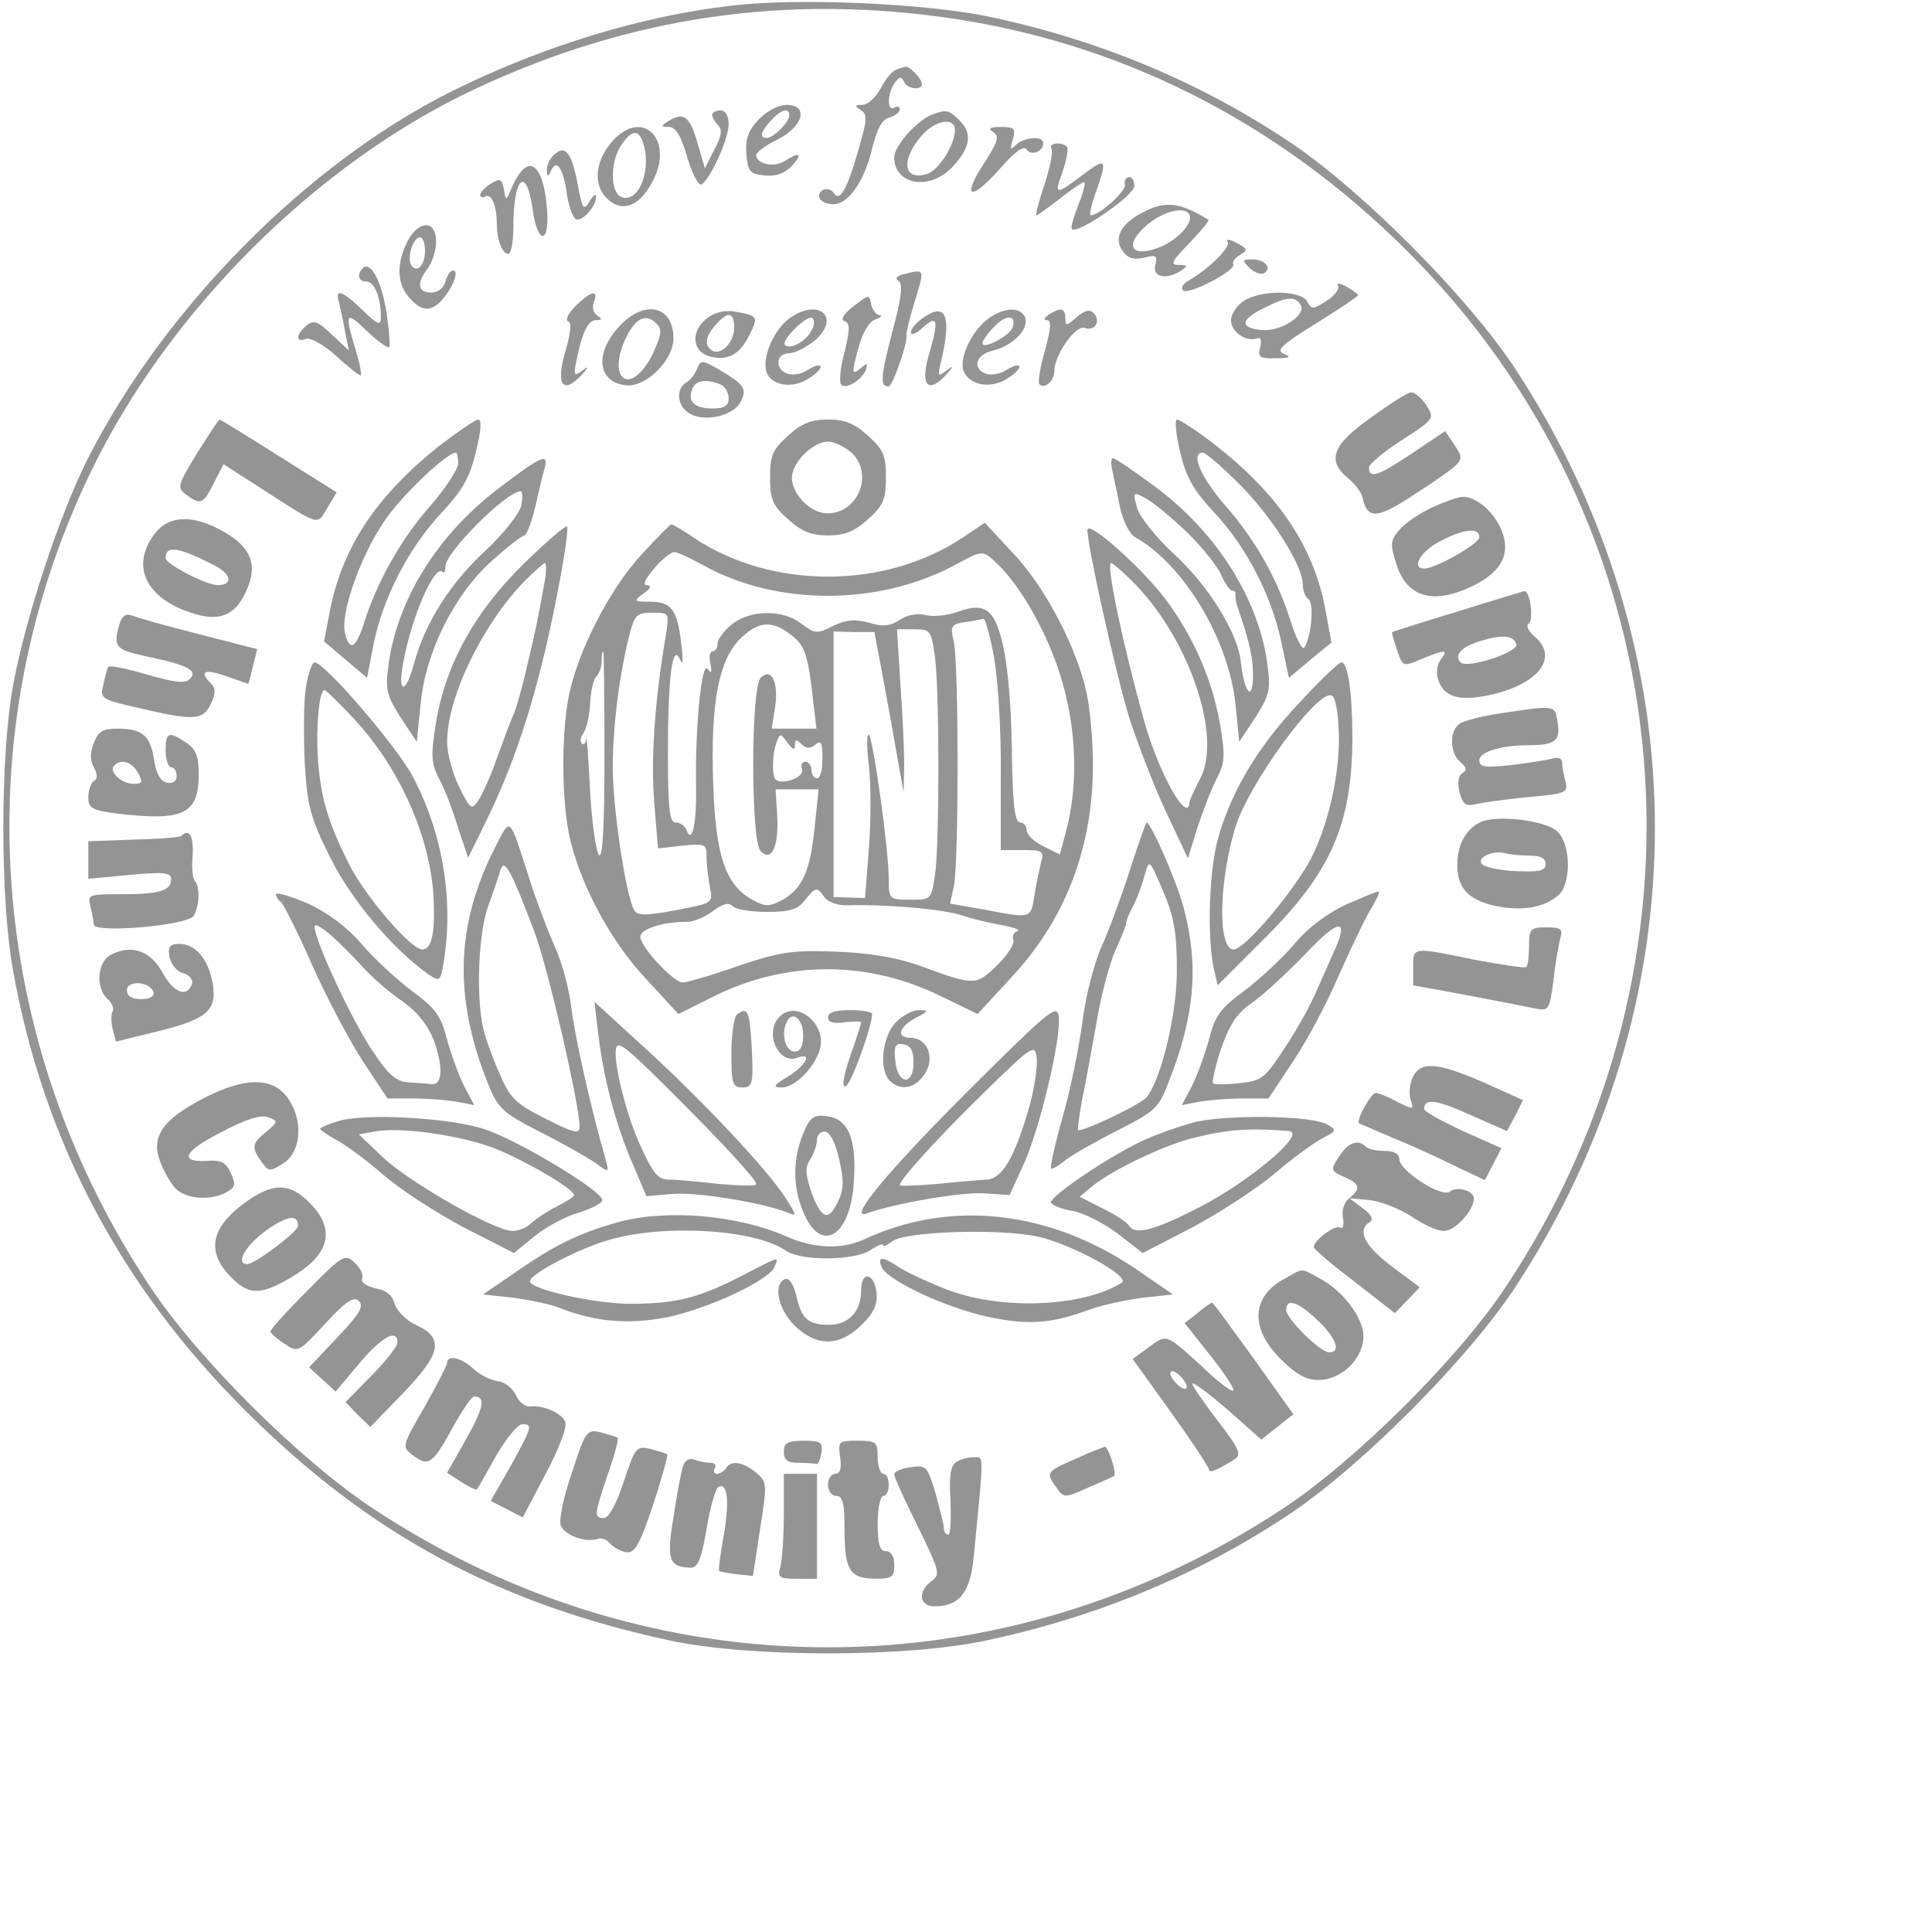  <svg  version="1.0" xmlns="http://www.w3.org/2000/svg"  width="300pt" height="300pt" viewBox="0 0 350 350"  preserveAspectRatio="xMidYMid meet">  <g transform="translate(0,300) scale(0.1,-0.1)" fill="#949494" stroke="none"> <path d="M1327 2990 c-167 -19 -347 -75 -510 -156 -263 -132 -521 -394 -659 -667 -52 -104 -112 -288 -134 -407 -24 -129 -24 -391 0 -520 55 -306 195 -571 420 -795 224 -224 458 -350 770 -417 145 -31 427 -31 572 0 207 44 391 122 556 233 129 88 316 276 401 404 340 515 340 1155 0 1670 -85 128 -272 316 -401 404 -166 112 -353 190 -556 232 -116 23 -338 33 -459 19z m408 -25 c319 -50 604 -201 837 -443 483 -503 547 -1265 156 -1853 -85 -129 -272 -315 -404 -402 -507 -335 -1141 -335 -1648 0 -132 87 -319 273 -404 402 -297 446 -337 1003 -107 1477 141 292 410 559 696 693 282 132 568 173 874 126z"/> <path d="M1622 2873 c-7 -3 -19 -18 -27 -34 -9 -16 -23 -29 -33 -29 -14 0 -14 -2 -3 -9 13 -8 12 -18 -4 -73 -21 -73 -34 -95 -45 -77 -4 6 -13 8 -19 5 -16 -10 -4 -26 19 -26 27 0 56 42 70 101 9 36 18 53 31 56 11 3 19 10 19 15 0 5 -4 6 -10 3 -13 -8 -13 26 1 45 8 11 12 12 16 3 5 -14 33 -18 33 -5 0 9 -22 32 -29 31 -4 0 -12 -3 -19 -6z"/> <path d="M1374 2783 c-19 -20 -24 -36 -22 -62 3 -32 6 -36 34 -39 20 -2 36 4 49 18 20 22 14 26 -14 8 -19 -12 -51 -5 -51 11 0 5 17 18 38 28 47 23 58 63 17 63 -15 0 -36 -11 -51 -27z m56 8 c0 -12 -29 -41 -41 -41 -14 0 -11 11 8 32 17 19 33 24 33 9z"/> <path d="M1290 2792 c0 -4 5 -13 11 -19 8 -8 6 -20 -7 -44 l-17 -34 -14 48 c-14 47 -25 55 -53 37 -13 -8 -13 -10 2 -10 12 0 22 -16 33 -55 9 -30 21 -53 26 -49 16 10 49 82 49 109 0 16 -6 25 -15 25 -8 0 -15 -4 -15 -8z"/> <path d="M1690 2793 c-28 -10 -70 -57 -70 -78 0 -49 61 -61 103 -20 34 35 40 62 16 86 -20 20 -24 21 -49 12z m40 -28 c0 -27 -29 -73 -50 -80 -45 -14 -49 27 -7 73 24 25 57 29 57 7z"/> <path d="M1112 2747 c-33 -35 -39 -80 -13 -106 28 -28 61 -15 85 34 36 72 -19 128 -72 72z m52 -3 c18 -48 -6 -113 -38 -101 -21 8 -21 65 0 95 18 26 30 28 38 6z"/> <path d="M1799 2761 c12 -8 9 -18 -17 -58 -41 -63 -23 -68 30 -8 27 31 43 42 48 34 8 -12 30 -4 30 12 0 13 -34 11 -49 -3 -11 -11 -12 -9 -6 10 5 19 3 22 -22 22 -20 0 -24 -3 -14 -9z"/> <path d="M1905 2730 c3 -5 -3 -34 -13 -65 -10 -30 -17 -55 -14 -55 2 0 21 14 42 30 21 17 41 30 44 30 3 0 -1 -18 -10 -40 -9 -23 -15 -43 -12 -45 10 -10 113 61 113 78 0 9 -4 17 -10 16 -5 0 -9 -6 -7 -14 2 -11 -46 -55 -62 -55 -3 0 1 19 9 41 21 59 19 64 -17 37 -57 -43 -59 -43 -43 1 7 21 11 42 8 45 -10 10 -35 7 -28 -4z"/> <path d="M1002 2718 c-7 -7 -12 -19 -11 -27 0 -11 2 -12 6 -3 10 25 22 11 29 -33 3 -25 11 -48 17 -52 11 -6 37 23 37 41 0 6 -6 2 -12 -9 -11 -18 -13 -14 -22 34 -11 57 -23 70 -44 49z"/> <path d="M943 2688 c-6 -7 -14 -22 -18 -33 -8 -19 -9 -19 -12 2 -4 19 -7 21 -24 10 -10 -6 -19 -15 -19 -20 0 -4 4 -6 9 -3 11 7 21 -17 21 -49 0 -30 10 -55 21 -55 5 0 9 22 9 49 0 91 24 112 35 31 9 -64 31 -63 26 1 -5 67 -25 96 -48 67z"/> <path d="M2068 2614 c-38 -20 -51 -46 -34 -69 9 -13 20 -16 38 -12 23 6 25 4 21 -13 -6 -22 20 -28 47 -10 12 8 12 10 -5 10 -16 0 -12 7 20 40 21 22 37 41 34 42 -52 32 -79 35 -121 12z m85 0 c12 -13 -15 -46 -50 -61 -46 -19 -66 -4 -37 28 27 30 72 47 87 33z"/> <path d="M734 2554 c-17 -40 -13 -74 12 -98 20 -21 37 -20 56 2 19 22 30 52 19 52 -5 0 -11 -9 -14 -20 -3 -12 -14 -20 -26 -20 -24 0 -27 17 -6 44 8 11 15 32 15 48 0 44 -37 38 -56 -8z m36 -8 c0 -27 -15 -42 -25 -26 -8 13 3 50 16 50 5 0 9 -11 9 -24z"/> <path d="M2224 2562 c6 -10 -36 -51 -72 -71 -9 -5 -13 -13 -9 -17 9 -10 98 37 91 47 -2 4 3 12 12 17 15 9 15 11 -6 22 -12 7 -20 7 -16 2z"/> <path d="M2264 2514 c9 -8 20 -12 26 -9 15 9 2 25 -21 25 -19 0 -19 -1 -5 -16z"/> <path d="M657 2514 c-11 -12 -8 -24 7 -24 14 0 26 -29 26 -64 0 -17 -5 -15 -33 12 -37 36 -51 40 -43 15 2 -10 8 -34 11 -53 l7 -35 -31 29 c-25 24 -33 27 -46 16 -19 -16 -20 -31 -1 -24 8 3 32 -10 54 -30 22 -20 42 -36 45 -36 3 0 -1 21 -9 47 -20 67 -18 71 21 33 19 -18 37 -31 40 -29 2 3 0 32 -5 64 -9 57 -29 93 -43 79z"/> <path d="M1636 2503 c-12 -3 -15 -8 -8 -12 8 -5 5 -32 -12 -94 -21 -82 -22 -97 -6 -97 7 0 35 80 32 92 -1 3 5 28 13 55 21 68 22 66 -19 56z"/> <path d="M2424 2482 c3 -5 -6 -18 -21 -27 -24 -16 -27 -16 -35 -1 -12 21 -86 21 -116 0 -12 -8 -22 -24 -22 -34 0 -21 27 -40 47 -33 7 3 9 -3 6 -16 -5 -18 -1 -21 28 -20 26 0 29 2 15 8 -15 6 -5 16 58 55 42 26 76 49 76 51 0 3 -10 9 -21 16 -12 6 -19 7 -15 1z m-68 -34 c12 -18 -35 -49 -70 -46 -41 4 -39 19 4 40 41 21 56 22 66 6z"/> <path d="M1042 2445 c-13 -13 -18 -25 -13 -27 7 -2 5 -20 -4 -52 -19 -62 -6 -82 28 -46 12 13 14 18 5 11 -21 -16 -21 -14 -7 45 8 29 17 44 28 44 12 0 13 2 3 8 -7 5 -10 16 -6 25 9 23 -6 20 -34 -8z"/> <path d="M1546 2445 c-18 -14 -24 -24 -16 -27 10 -3 10 -14 0 -56 -8 -28 -10 -55 -6 -59 9 -9 38 9 45 28 3 12 2 12 -11 1 -15 -12 -15 -8 -4 34 8 30 19 50 31 55 11 4 15 8 8 8 -6 1 -13 10 -15 20 -3 18 -4 18 -32 -4z"/> <path d="M1126 2413 c-49 -49 -46 -105 8 -111 36 -4 86 45 86 85 0 57 -49 71 -94 26z m61 -44 c-16 -39 -42 -64 -57 -54 -14 9 -12 41 5 75 17 34 35 42 53 25 11 -10 11 -18 -1 -46z"/> <path d="M1283 2425 c-33 -23 -30 -63 4 -71 32 -8 54 4 71 40 16 32 15 34 -24 41 -18 4 -37 0 -51 -10z m47 -19 c0 -26 -24 -51 -40 -41 -15 9 -12 26 7 47 22 25 33 23 33 -6z"/> <path d="M1431 2424 c-28 -20 -50 -69 -43 -96 7 -26 47 -34 78 -13 30 19 26 33 -4 14 -11 -7 -27 -9 -36 -6 -23 9 -20 37 3 37 11 0 32 11 47 23 48 42 8 78 -45 41z m39 -23 c-10 -20 -39 -35 -48 -26 -8 8 40 55 49 49 5 -3 5 -13 -1 -23z"/> <path d="M1672 2424 c-12 -8 -22 -20 -22 -26 0 -6 9 -3 20 7 28 26 31 16 15 -40 -19 -61 -6 -81 28 -45 14 16 16 19 3 10 -18 -14 -18 -13 -10 20 18 79 7 103 -34 74z"/> <path d="M1792 2424 c-30 -21 -54 -70 -47 -94 9 -28 50 -36 81 -15 30 19 26 33 -4 14 -11 -7 -27 -9 -36 -6 -26 10 -18 35 13 42 35 8 66 39 58 60 -8 19 -36 19 -65 -1z m42 -18 c-6 -15 -54 -40 -54 -28 0 5 9 18 21 30 21 23 42 22 33 -2z"/> <path d="M1900 2430 c-9 -6 -10 -10 -3 -10 8 0 7 -15 -4 -55 -9 -31 -13 -58 -10 -61 9 -10 27 6 27 24 0 29 39 84 55 78 19 -7 30 13 16 27 -7 7 -16 5 -31 -8 -18 -16 -20 -16 -20 -2 0 19 -8 21 -30 7z"/> <path d="M1263 2332 c-4 -9 -12 -21 -20 -25 -20 -12 -16 -45 8 -57 27 -15 77 -3 90 21 13 24 8 32 -36 58 -33 19 -36 20 -42 3z m41 -28 c9 -3 16 -15 16 -25 0 -14 -7 -19 -29 -19 -33 0 -46 13 -37 35 6 16 24 19 50 9z"/> <path d="M2483 2243 c-70 -49 -80 -78 -40 -110 12 -10 23 -25 25 -33 9 -42 26 -41 97 6 92 61 89 58 70 88 l-17 25 -58 -39 c-62 -42 -80 -48 -80 -27 0 6 27 29 60 50 59 38 59 39 44 63 -9 13 -21 24 -28 23 -6 0 -39 -21 -73 -46z"/> <path d="M357 2179 c-35 -58 -37 -62 -20 -75 26 -19 31 -18 50 20 l18 35 70 -45 c107 -69 99 -66 118 -34 l17 28 -105 66 c-57 36 -106 66 -107 66 -2 0 -20 -28 -41 -61z"/> <path d="M794 2191 c-112 -90 -173 -181 -196 -296 l-11 -57 39 -33 39 -33 12 62 c17 84 64 174 122 236 38 41 52 64 63 111 10 40 11 59 4 59 -6 -1 -38 -23 -72 -49z m36 -30 c0 -11 -23 -46 -51 -78 -52 -59 -95 -135 -119 -210 -15 -48 -27 -54 -35 -20 -9 34 27 137 70 201 30 46 114 126 131 126 2 0 4 -9 4 -19z"/> <path d="M1428 2211 c-28 -25 -33 -36 -33 -76 0 -40 5 -51 33 -76 24 -22 42 -29 72 -29 30 0 48 7 72 29 28 25 33 36 33 76 0 40 -5 51 -33 76 -24 22 -42 29 -72 29 -30 0 -48 -7 -72 -29z m112 -29 c44 -36 17 -112 -41 -112 -35 0 -72 44 -63 74 7 27 41 56 64 56 10 0 28 -8 40 -18z"/> <path d="M2138 2181 c11 -47 25 -70 63 -111 58 -62 104 -152 121 -237 l13 -61 38 32 39 32 -11 60 c-21 114 -86 210 -201 299 -32 25 -63 45 -68 45 -4 0 -2 -27 6 -59z m104 -55 c59 -57 118 -150 118 -184 0 -12 5 -24 10 -27 11 -7 6 -67 -7 -88 -3 -6 -14 14 -24 45 -25 80 -64 149 -120 213 -44 51 -63 95 -40 95 5 0 33 -24 63 -54z"/> <path d="M903 2115 c-112 -85 -186 -205 -200 -326 -5 -39 -1 -52 23 -89 l29 -44 7 69 c9 94 61 198 129 259 28 25 55 46 59 46 4 0 13 24 20 53 6 28 14 60 17 70 7 27 -7 21 -84 -38z m41 -32 c-4 -15 -33 -51 -65 -81 -64 -59 -109 -131 -129 -204 -15 -58 -31 -55 -19 4 15 82 57 177 71 162 3 -3 5 1 5 9 -3 23 109 136 136 137 4 0 4 -12 1 -27z"/> <path d="M2015 2148 c3 -13 9 -43 14 -67 5 -25 18 -49 27 -54 88 -49 169 -184 182 -301 l7 -70 29 44 c24 37 28 50 23 89 -14 122 -91 245 -204 329 -39 29 -73 52 -77 52 -3 0 -4 -10 -1 -22z m135 -112 c27 -26 55 -61 62 -77 7 -16 16 -29 20 -29 5 0 7 -3 6 -7 0 -5 1 -15 4 -23 22 -63 28 -92 28 -126 -1 -47 -16 -28 -22 26 -5 53 -59 140 -123 198 -31 29 -60 65 -65 82 -8 29 -8 30 16 17 13 -7 46 -34 74 -61z"/> <path d="M2595 2081 c-22 -10 -49 -28 -59 -40 -17 -19 -18 -26 -7 -61 19 -63 68 -77 142 -40 51 26 66 58 49 100 -14 33 -45 60 -70 60 -8 0 -33 -9 -55 -19z m85 -54 c0 -12 -79 -57 -100 -57 -24 0 -7 31 28 49 43 23 72 26 72 8z"/> <path d="M281 2034 c-45 -58 -18 -117 65 -144 50 -17 79 -6 99 37 23 48 11 81 -40 110 -55 31 -98 30 -124 -3z m109 -59 c30 -16 32 -35 4 -35 -20 0 -94 38 -94 49 0 24 24 20 90 -14z"/> <path d="M948 1978 c-88 -87 -140 -180 -158 -286 -10 -62 -9 -74 6 -104 10 -18 25 -58 34 -88 l18 -54 29 59 c61 122 103 258 138 448 9 49 15 91 12 93 -2 3 -38 -28 -79 -68z m39 -30 c-13 -73 -18 -96 -33 -158 -8 -36 -19 -74 -24 -85 -5 -11 -18 -46 -30 -79 -11 -32 -27 -67 -34 -77 -12 -17 -14 -15 -34 25 -12 24 -22 61 -22 82 0 81 64 213 141 292 17 17 34 32 36 32 3 0 3 -15 0 -32z"/> <path d="M1161 1994 c-57 -62 -113 -172 -130 -252 -14 -68 -14 -186 0 -254 18 -86 74 -192 139 -261 l59 -64 68 34 c130 63 275 63 406 -1 l68 -33 59 64 c100 106 150 237 150 388 0 41 -5 98 -11 127 -17 82 -74 192 -132 254 l-53 57 -40 -27 c-142 -94 -345 -94 -486 -1 -20 14 -39 25 -42 25 -2 0 -27 -25 -55 -56z m113 -18 c133 -74 318 -74 457 1 48 26 49 26 70 7 47 -42 99 -134 123 -218 27 -92 29 -191 7 -273 l-11 -41 -30 15 c-17 8 -30 21 -30 29 0 8 -6 14 -12 14 -10 0 -14 36 -15 138 -3 145 -18 229 -46 246 -11 7 -26 7 -51 -2 -19 -7 -46 -10 -60 -6 -15 3 -33 0 -46 -9 -17 -11 -30 -13 -56 -5 -26 7 -42 5 -65 -6 -29 -15 -33 -14 -57 4 -33 26 -92 26 -126 -1 -14 -11 -26 -27 -26 -35 0 -8 -4 -14 -9 -14 -5 0 -7 -10 -4 -22 3 -17 2 -19 -5 -10 -11 17 -23 -107 -21 -216 1 -67 -8 -104 -18 -74 -3 6 -11 12 -19 12 -11 0 -14 24 -14 124 0 140 8 203 22 171 5 -12 6 -1 2 30 -7 61 -18 75 -57 75 -29 0 -30 1 -11 15 14 10 15 14 5 15 -16 0 36 60 51 60 5 0 28 -11 52 -24z m-68 -128 c-20 -119 -27 -222 -21 -299 l7 -86 44 5 c42 4 44 3 44 -20 0 -14 3 -39 6 -55 6 -29 6 -29 -62 -42 -54 -10 -69 -10 -75 0 -15 25 -39 185 -39 259 0 76 13 173 31 243 9 33 13 37 41 37 30 0 31 0 24 -42z m595 -40 c7 -40 13 -135 12 -210 l0 -138 40 0 c36 0 39 -2 33 -22 -3 -13 -9 -40 -12 -60 -7 -43 -5 -42 -90 -26 l-63 11 7 31 c9 41 9 402 0 443 -7 29 -5 32 20 36 15 2 30 5 34 6 3 0 12 -32 19 -71z m-368 42 c26 -20 31 -36 41 -127 l5 -43 -40 0 -41 0 6 38 c7 45 -6 74 -26 54 -18 -18 -18 -296 0 -314 20 -20 33 8 30 65 l-3 47 39 0 39 0 -7 -67 c-8 -81 -22 -112 -58 -133 -25 -13 -31 -13 -55 0 -49 27 -67 81 -71 211 -5 145 10 222 48 261 34 33 58 35 93 8z m168 -85 c9 -49 21 -115 26 -145 l10 -55 1 50 c0 28 -3 94 -7 148 l-6 97 31 0 c30 0 31 -2 38 -52 8 -69 8 -332 0 -392 -7 -46 -7 -46 -45 -46 -38 0 -39 1 -39 38 0 53 -28 253 -36 261 -4 3 -4 -22 0 -56 4 -34 4 -102 0 -151 l-7 -89 -28 1 -29 1 0 240 0 241 37 -1 37 0 17 -90z m-506 -134 c0 -127 -3 -187 -10 -180 -5 6 -13 58 -16 117 -3 59 -6 101 -7 93 -1 -8 -5 -11 -8 -8 -4 4 -2 12 3 19 5 7 11 31 12 53 1 22 6 44 11 49 6 6 10 18 10 28 0 10 1 18 3 18 1 0 2 -85 2 -189z m345 19 c0 11 3 11 12 2 8 -8 15 -9 25 -1 10 9 13 4 13 -25 0 -20 -4 -36 -10 -36 -5 0 -10 7 -10 15 0 8 -5 15 -11 15 -6 0 -9 -6 -6 -14 5 -14 -36 -29 -48 -18 -7 7 -6 47 2 68 6 16 7 16 20 -2 9 -12 13 -14 13 -4z m54 -276 c6 -8 25 -15 41 -14 72 2 176 -7 210 -19 17 -6 48 -13 70 -17 22 -4 35 -9 28 -11 -7 -2 -10 -10 -7 -16 2 -7 -11 -28 -30 -46 -38 -37 -41 -37 -141 0 -40 14 -90 23 -150 25 -79 3 -101 0 -178 -26 -48 -17 -94 -30 -100 -30 -17 0 -77 65 -77 83 0 14 40 27 85 27 12 0 33 9 47 20 18 13 28 16 36 8 6 -6 34 -10 62 -10 40 0 55 4 68 21 20 25 22 25 36 5z"/> <path d="M1970 2040 c0 -31 53 -267 76 -341 15 -46 44 -122 66 -169 l40 -85 17 55 c10 30 25 70 35 89 15 29 16 41 6 100 -14 80 -48 158 -99 226 -43 57 -141 144 -141 125z m76 -88 c105 -100 170 -285 128 -363 -10 -19 -18 -37 -19 -41 -2 -44 -55 49 -82 145 -39 140 -70 287 -60 287 2 0 17 -12 33 -28z"/> <path d="M2640 1892 c-63 -19 -116 -36 -118 -37 -1 -1 3 -16 9 -33 10 -30 11 -30 44 -16 43 18 50 18 35 -1 -6 -8 -9 -23 -5 -35 10 -33 38 -41 94 -29 88 19 126 68 81 106 -11 9 -16 20 -11 23 10 6 3 61 -8 59 -3 -1 -58 -17 -121 -37z m107 -59 c5 -14 -88 -45 -101 -33 -13 13 2 29 37 39 39 12 59 10 64 -6z"/> <path d="M216 1868 c-11 -41 -7 -45 53 -58 72 -15 90 -25 75 -40 -9 -9 -29 -6 -78 8 -36 11 -68 17 -70 14 -2 -4 -6 -19 -9 -33 -6 -25 -4 -26 66 -42 98 -23 115 -22 129 8 9 19 9 28 0 37 -22 22 -12 27 28 13 l40 -14 8 31 8 32 -105 27 c-59 15 -113 30 -122 34 -12 4 -18 -1 -23 -17z"/> <path d="M554 1754 c-4 -26 -4 -87 -2 -136 5 -79 10 -99 46 -171 38 -77 114 -167 178 -212 21 -14 22 -13 28 23 18 113 -2 232 -56 335 -30 56 -160 207 -178 207 -5 0 -12 -21 -16 -46z m87 -56 c82 -88 136 -209 144 -317 4 -68 -2 -101 -20 -101 -21 0 -105 98 -134 157 -38 77 -49 116 -55 186 -4 58 2 127 12 127 2 0 26 -23 53 -52z"/> <path d="M2353 1726 c-77 -82 -125 -164 -148 -251 -15 -60 -18 -175 -6 -230 l7 -30 85 85 c120 120 158 206 159 361 0 83 -8 139 -20 139 -5 0 -39 -33 -77 -74z m72 -45 c5 -79 -21 -188 -57 -249 -40 -66 -115 -152 -133 -152 -28 0 -28 112 1 215 22 81 156 264 178 244 5 -4 10 -30 11 -58z"/> <path d="M2720 1708 c-35 -5 -70 -14 -77 -20 -18 -14 -16 -53 2 -68 12 -10 13 -15 4 -21 -7 -4 -9 -17 -5 -34 6 -22 11 -26 29 -22 12 3 55 9 95 13 69 6 73 8 68 28 -3 11 -6 27 -6 34 0 8 -7 11 -17 8 -10 -3 -44 -8 -75 -12 -48 -5 -58 -4 -58 9 0 15 40 27 90 27 47 0 57 8 52 40 -5 33 -2 33 -102 18z"/> <path d="M170 1654 c-7 -17 -7 -32 0 -44 7 -13 7 -21 0 -25 -5 -3 -10 -17 -10 -29 0 -20 6 -24 53 -30 120 -14 147 -1 147 72 0 31 -5 45 -22 56 -32 22 -38 20 -38 -14 0 -16 5 -30 10 -30 6 0 10 -7 10 -16 0 -9 -7 -14 -17 -12 -12 2 -20 16 -24 42 -7 44 -21 56 -67 56 -26 0 -34 -5 -42 -26z m80 -54 c9 -17 8 -20 -8 -20 -22 0 -46 23 -35 33 12 13 32 7 43 -13z"/> <path d="M2683 1511 c-27 -12 -43 -41 -43 -78 0 -42 20 -63 68 -74 48 -10 88 -4 115 19 24 21 23 93 -2 116 -22 20 -107 30 -138 17z m88 -61 c20 0 29 -5 29 -15 0 -13 -11 -15 -57 -13 -32 2 -58 8 -60 15 -4 12 24 23 45 17 8 -2 27 -4 43 -4z"/> <path d="M896 1463 c-70 -138 -74 -268 -14 -421 20 -50 25 -56 97 -93 42 -21 87 -47 100 -56 24 -18 25 -18 18 7 -28 98 -56 224 -62 275 -4 33 -17 83 -30 110 -12 28 -33 82 -45 120 -39 121 -34 116 -64 58z m71 -148 c25 -64 83 -317 83 -356 0 -14 -10 -12 -61 14 -54 27 -65 37 -84 82 -12 27 -26 65 -30 84 -13 59 -8 174 10 221 9 25 19 54 22 65 7 20 19 -2 60 -110z"/> <path d="M2047 1424 c-15 -47 -38 -109 -51 -138 -13 -28 -29 -89 -35 -136 -6 -47 -22 -125 -36 -174 -14 -49 -23 -91 -21 -93 1 -2 14 5 27 16 13 10 56 34 95 54 67 34 73 39 92 89 46 117 54 208 27 311 -12 48 -60 157 -68 157 -1 0 -15 -39 -30 -86z m85 -179 c1 -79 -28 -198 -54 -232 -11 -14 -119 -65 -125 -60 -1 2 2 26 7 53 6 27 17 90 26 139 8 50 24 109 34 132 11 24 20 46 20 50 0 5 6 20 14 34 7 14 16 39 20 55 8 28 8 28 33 -30 20 -47 25 -77 25 -141z"/> <path d="M329 1486 c-2 -3 -41 -6 -87 -7 l-82 -3 0 -34 0 -34 75 7 c63 6 75 4 75 -8 0 -21 -22 -27 -92 -27 -58 0 -60 -1 -54 -22 3 -13 6 -28 6 -33 0 -16 170 -2 181 16 10 17 12 53 2 63 -4 4 -6 25 -4 46 2 35 -6 50 -20 36z"/> <path d="M500 1380 c0 -5 4 -11 9 -14 4 -3 30 -54 56 -113 26 -59 68 -138 92 -175 l45 -68 48 0 c26 0 61 -3 78 -6 l31 -6 -19 36 c-10 21 -24 59 -31 86 -10 40 -21 54 -63 85 -28 21 -69 59 -91 85 -26 30 -60 56 -97 73 -32 14 -58 21 -58 17z m161 -136 c16 -17 46 -43 68 -58 27 -19 46 -43 57 -71 17 -47 16 -81 -4 -79 -6 1 -25 2 -40 3 -23 1 -37 12 -65 54 -37 53 -107 203 -107 228 0 13 41 -22 91 -77z"/> <path d="M2440 1362 c-35 -16 -70 -42 -95 -72 -22 -26 -63 -64 -91 -85 -42 -31 -53 -45 -63 -85 -7 -27 -21 -65 -31 -86 l-19 -36 31 6 c17 3 52 6 78 6 l48 0 45 68 c25 37 61 105 81 152 21 47 46 100 57 119 11 18 19 34 17 36 -2 1 -28 -10 -58 -23z m-23 -85 c-8 -18 -22 -50 -32 -72 -9 -22 -34 -68 -56 -101 -37 -57 -43 -62 -82 -66 -23 -3 -45 -3 -49 -1 -3 1 3 30 14 63 16 45 29 65 57 84 20 14 63 54 96 88 60 64 80 66 52 5z"/> <path d="M2770 1287 c0 -19 -2 -36 -5 -39 -3 -2 -44 4 -92 13 -116 24 -113 24 -113 -14 l0 -32 98 -18 c53 -10 109 -21 123 -24 25 -5 26 -2 33 49 3 29 9 63 12 76 6 19 3 22 -25 22 -28 0 -31 -3 -31 -33z"/> <path d="M307 1266 c3 -13 14 -27 25 -29 11 -3 18 -12 16 -19 -9 -26 -33 -17 -53 19 -22 41 -57 53 -95 33 -24 -13 -27 -61 -5 -80 8 -7 12 -17 9 -22 -3 -5 -3 -19 0 -32 l6 -23 77 19 c89 22 107 38 98 88 -8 43 -31 70 -60 70 -18 0 -21 -5 -18 -24z m-29 -63 c2 -8 -6 -13 -22 -13 -17 0 -26 5 -26 16 0 19 41 16 48 -3z"/> <path d="M1084 1125 c10 -82 32 -164 62 -233 l25 -59 47 4 c43 4 160 -15 207 -33 19 -8 19 -7 -2 26 -32 50 -148 174 -253 270 l-93 85 7 -60z m145 -116 c83 -83 141 -146 141 -154 0 -4 -30 -3 -66 0 -36 4 -77 8 -91 8 -21 0 -29 9 -54 64 -28 62 -52 167 -41 178 7 6 27 -12 111 -96z"/> <path d="M1755 1025 c-147 -147 -222 -237 -184 -223 45 17 175 40 214 36 l44 -3 26 57 c29 64 68 228 63 267 -3 23 -19 9 -163 -134z m110 -29 c-27 -94 -50 -133 -79 -133 -13 -1 -54 -4 -90 -8 -36 -3 -66 -4 -66 -2 0 10 69 86 155 170 86 84 90 86 93 61 2 -15 -4 -55 -13 -88z"/> <path d="M1335 1162 c-5 -4 -10 -35 -10 -70 0 -55 2 -62 20 -62 18 0 20 6 17 70 -4 69 -7 77 -27 62z"/> <path d="M1412 1158 c-28 -28 -2 -88 33 -74 28 10 15 -14 -17 -34 -27 -16 -29 -20 -12 -20 24 0 58 34 69 68 14 46 -41 92 -73 60z m43 -34 c0 -19 -5 -29 -15 -29 -16 0 -25 28 -16 51 10 25 31 10 31 -22z"/> <path d="M1500 1157 c0 -9 10 -12 30 -9 17 2 30 2 30 0 0 -3 -9 -31 -20 -62 -13 -38 -15 -56 -8 -54 10 4 47 106 48 131 0 4 -18 7 -40 7 -27 0 -40 -4 -40 -13z"/> <path d="M1622 1147 c-24 -26 -30 -85 -10 -105 19 -19 46 -14 63 12 20 30 5 66 -26 66 -27 0 -20 21 12 37 22 12 22 13 3 13 -11 0 -30 -10 -42 -23z m33 -72 c0 -43 -29 -40 -33 3 -3 28 0 33 15 30 13 -2 18 -12 18 -33z"/> <path d="M2560 1050 c-6 -12 -8 -30 -5 -41 7 -20 6 -20 -24 -5 -16 9 -34 16 -39 16 -8 0 -36 -50 -30 -55 2 -1 28 -12 58 -25 30 -12 81 -35 113 -51 l57 -27 15 29 15 29 -70 31 c-38 18 -70 35 -70 40 0 20 23 17 84 -11 l66 -29 15 28 14 28 -71 32 c-83 36 -113 39 -128 11z"/> <path d="M370 1011 c-74 -38 -96 -69 -81 -112 6 -18 19 -41 28 -51 18 -20 64 -24 93 -8 16 9 18 14 8 35 -8 19 -18 24 -42 22 -53 -3 -44 17 25 52 45 24 72 32 85 27 18 -7 18 -8 -3 -26 -27 -21 -28 -29 -9 -55 13 -18 15 -18 40 -2 33 22 36 81 5 121 -28 35 -77 34 -149 -3z"/> <path d="M613 969 c-18 -5 -33 -12 -33 -14 0 -2 13 -11 29 -20 16 -8 54 -36 84 -62 30 -27 96 -69 146 -96 l92 -47 38 31 c21 17 57 36 79 42 22 7 41 16 43 22 6 14 -148 107 -212 129 -62 21 -218 30 -266 15z m282 -49 c54 -21 145 -74 145 -85 0 -3 -14 -12 -32 -21 -18 -9 -38 -23 -46 -30 -7 -8 -23 -14 -34 -14 -32 0 -188 89 -235 134 l-43 41 28 5 c46 9 154 -6 217 -30z"/> <path d="M1455 946 c-19 -45 -19 -97 0 -141 32 -79 87 -45 92 57 5 76 -11 112 -50 116 -23 3 -30 -2 -42 -32z m65 -45 c9 -40 9 -55 -2 -78 -17 -36 -30 -32 -48 17 -11 33 -12 45 -2 60 7 11 12 27 12 35 0 8 6 15 14 15 9 0 19 -19 26 -49z"/> <path d="M2160 966 c-25 -7 -62 -20 -82 -29 -57 -24 -180 -106 -174 -116 3 -5 21 -12 41 -15 19 -4 55 -22 80 -41 l45 -35 91 47 c50 27 116 70 147 96 31 27 70 55 86 64 28 14 28 16 10 26 -29 17 -192 18 -244 3z m175 -15 c34 -3 -72 -92 -164 -139 -82 -42 -115 -50 -126 -32 -4 6 -25 20 -48 31 l-41 21 24 20 c36 29 128 73 180 86 63 16 102 19 175 13z"/> <path d="M2426 905 c-16 -24 -16 -26 9 -37 29 -13 31 -21 9 -39 -9 -7 -14 -22 -11 -36 2 -12 0 -20 -5 -17 -9 6 -48 -23 -48 -35 0 -4 33 -32 74 -63 l73 -57 23 24 22 23 -51 38 c-49 37 -63 65 -40 80 8 4 4 13 -12 25 l-24 18 36 -3 c19 -2 53 -15 75 -29 21 -15 48 -27 60 -27 20 0 54 37 54 59 0 14 -31 23 -44 12 -14 -11 -91 38 -91 59 0 10 -10 15 -27 15 -14 0 -30 3 -34 8 -14 14 -32 7 -48 -18z"/> <path d="M438 817 c-56 -43 -63 -85 -22 -128 34 -36 55 -36 110 -4 72 42 83 87 35 136 -38 38 -69 37 -123 -4z m102 -38 c0 -10 -78 -69 -92 -69 -22 0 -4 33 33 60 39 28 59 31 59 9z"/> <path d="M1120 786 c-71 -20 -114 -41 -182 -88 l-63 -43 55 -6 c30 -4 69 -12 85 -19 65 -25 125 -30 195 -16 75 16 184 67 193 91 8 19 11 20 -53 -13 -82 -43 -122 -53 -202 -54 -67 -1 -188 26 -188 41 0 13 90 60 144 75 100 29 265 19 320 -20 28 -19 126 -18 154 2 12 8 22 12 22 8 0 -3 7 0 16 7 22 18 191 24 263 9 61 -13 171 -73 153 -84 -73 -45 -224 -50 -322 -10 -35 14 -73 32 -84 40 -27 18 -37 18 -29 -1 9 -24 118 -75 195 -91 72 -15 113 -12 183 14 22 8 65 17 95 21 l55 6 -70 48 c-157 105 -334 124 -489 52 -41 -19 -92 -17 -141 5 -89 39 -217 50 -305 26z"/> <path d="M557 662 c-37 -37 -67 -70 -67 -74 0 -3 11 -13 25 -22 25 -17 26 -16 74 36 38 41 52 50 61 41 10 -9 1 -24 -39 -66 l-51 -54 24 -22 24 -22 42 50 c41 49 70 65 70 39 0 -7 -21 -34 -47 -60 l-47 -48 22 -23 23 -22 60 62 c69 72 74 99 22 123 -17 8 -34 25 -38 38 -4 15 -15 25 -35 28 -16 4 -27 11 -24 18 3 7 -4 20 -14 29 -17 16 -22 13 -85 -51z"/> <path d="M2328 684 c-61 -32 -64 -90 -9 -145 29 -29 47 -39 70 -39 41 0 81 39 81 79 0 34 -38 84 -81 106 -33 18 -27 18 -61 -1z m59 -76 c34 -32 43 -58 21 -58 -16 0 -78 61 -78 77 0 22 22 15 57 -19z"/> <path d="M1423 683 c-23 -8 -14 -54 16 -84 40 -39 82 -39 122 1 22 21 29 38 27 57 -4 38 -28 42 -28 5 0 -38 -23 -62 -58 -62 -38 0 -50 11 -59 51 -5 22 -13 34 -20 32z"/> <path d="M2169 621 l-23 -18 47 -59 c25 -32 44 -60 41 -63 -2 -3 -21 11 -42 30 -81 75 -77 73 -110 49 l-30 -22 69 -96 c38 -53 69 -100 69 -104 0 -8 16 -1 49 20 10 8 3 22 -33 68 -25 33 -46 63 -46 67 0 5 28 -16 63 -46 l62 -55 29 23 29 23 -72 101 c-40 55 -73 101 -75 101 -2 0 -14 -8 -27 -19z m-19 -133 c0 -6 -7 -5 -15 2 -8 7 -15 17 -15 22 0 6 7 5 15 -2 8 -7 15 -17 15 -22z"/> <path d="M810 531 c0 -4 -19 -41 -41 -80 -40 -69 -41 -72 -23 -86 30 -23 37 -18 72 45 18 33 36 60 41 60 21 0 18 -19 -14 -76 l-35 -62 26 -17 c14 -9 27 -15 28 -13 2 2 17 29 35 61 18 31 39 57 47 57 20 0 18 -5 -21 -76 l-36 -63 29 -15 29 -15 41 78 c24 45 40 86 36 95 -6 16 -40 31 -64 28 -8 -1 -20 8 -25 20 -6 13 -21 25 -34 26 -13 2 -33 12 -44 23 -22 20 -47 25 -47 10z"/> <path d="M1036 332 c-15 -43 -24 -86 -20 -96 7 -17 44 -31 66 -24 7 3 18 -1 23 -8 6 -7 19 -14 29 -16 16 -2 24 12 49 85 16 49 27 90 26 92 -2 2 -16 6 -30 10 -26 6 -28 4 -49 -59 -13 -40 -27 -66 -36 -66 -18 0 -18 5 7 79 12 34 20 64 18 66 -2 2 -16 6 -30 10 -26 6 -28 4 -53 -73z"/> <path d="M1420 370 c0 -15 7 -20 25 -20 14 0 28 -1 33 -2 4 -2 8 7 10 20 3 19 -1 22 -32 22 -29 0 -36 -4 -36 -20z"/> <path d="M1522 360 c3 -20 0 -30 -9 -30 -7 0 -13 -9 -13 -20 0 -11 7 -20 15 -20 12 0 15 -14 15 -63 0 -72 10 -87 57 -87 29 0 33 3 33 25 0 16 -6 25 -15 25 -11 0 -15 12 -15 50 0 28 5 50 10 50 6 0 10 9 10 20 0 11 -4 20 -10 20 -5 0 -10 14 -10 30 0 28 -3 30 -36 30 -35 0 -36 -1 -32 -30z"/> <path d="M1948 357 c-53 -23 -54 -25 -34 -52 13 -19 15 -19 57 0 24 10 45 20 47 21 6 3 -10 54 -17 53 -3 -1 -27 -10 -53 -22z"/> <path d="M1237 343 c-3 -10 -11 -51 -17 -92 -13 -78 -8 -90 32 -91 12 0 19 16 28 70 6 38 16 72 21 76 17 10 21 -26 10 -88 -6 -34 -10 -63 -8 -64 1 -1 15 -4 32 -6 l29 -3 13 85 c13 83 13 85 -8 103 -24 19 -45 22 -54 7 -3 -5 -11 -10 -16 -10 -6 0 -7 5 -4 10 3 6 0 10 -9 10 -8 0 -21 3 -29 6 -9 3 -17 -2 -20 -13z"/> <path d="M1732 351 c-10 -6 -13 -26 -10 -70 1 -33 0 -61 -4 -61 -5 0 -8 5 -8 11 0 6 -7 34 -15 63 -15 50 -17 52 -45 48 -17 -2 -30 -8 -30 -13 0 -5 19 -47 43 -95 39 -80 41 -86 25 -98 -26 -19 -23 -46 5 -46 45 0 65 25 71 90 19 194 19 180 -1 180 -10 0 -24 -4 -31 -9z"/> <path d="M1420 258 c0 -40 -3 -83 -6 -95 -6 -21 -3 -23 30 -23 l36 0 0 95 0 95 -30 0 -30 0 0 -72z"/> </g> </svg> 